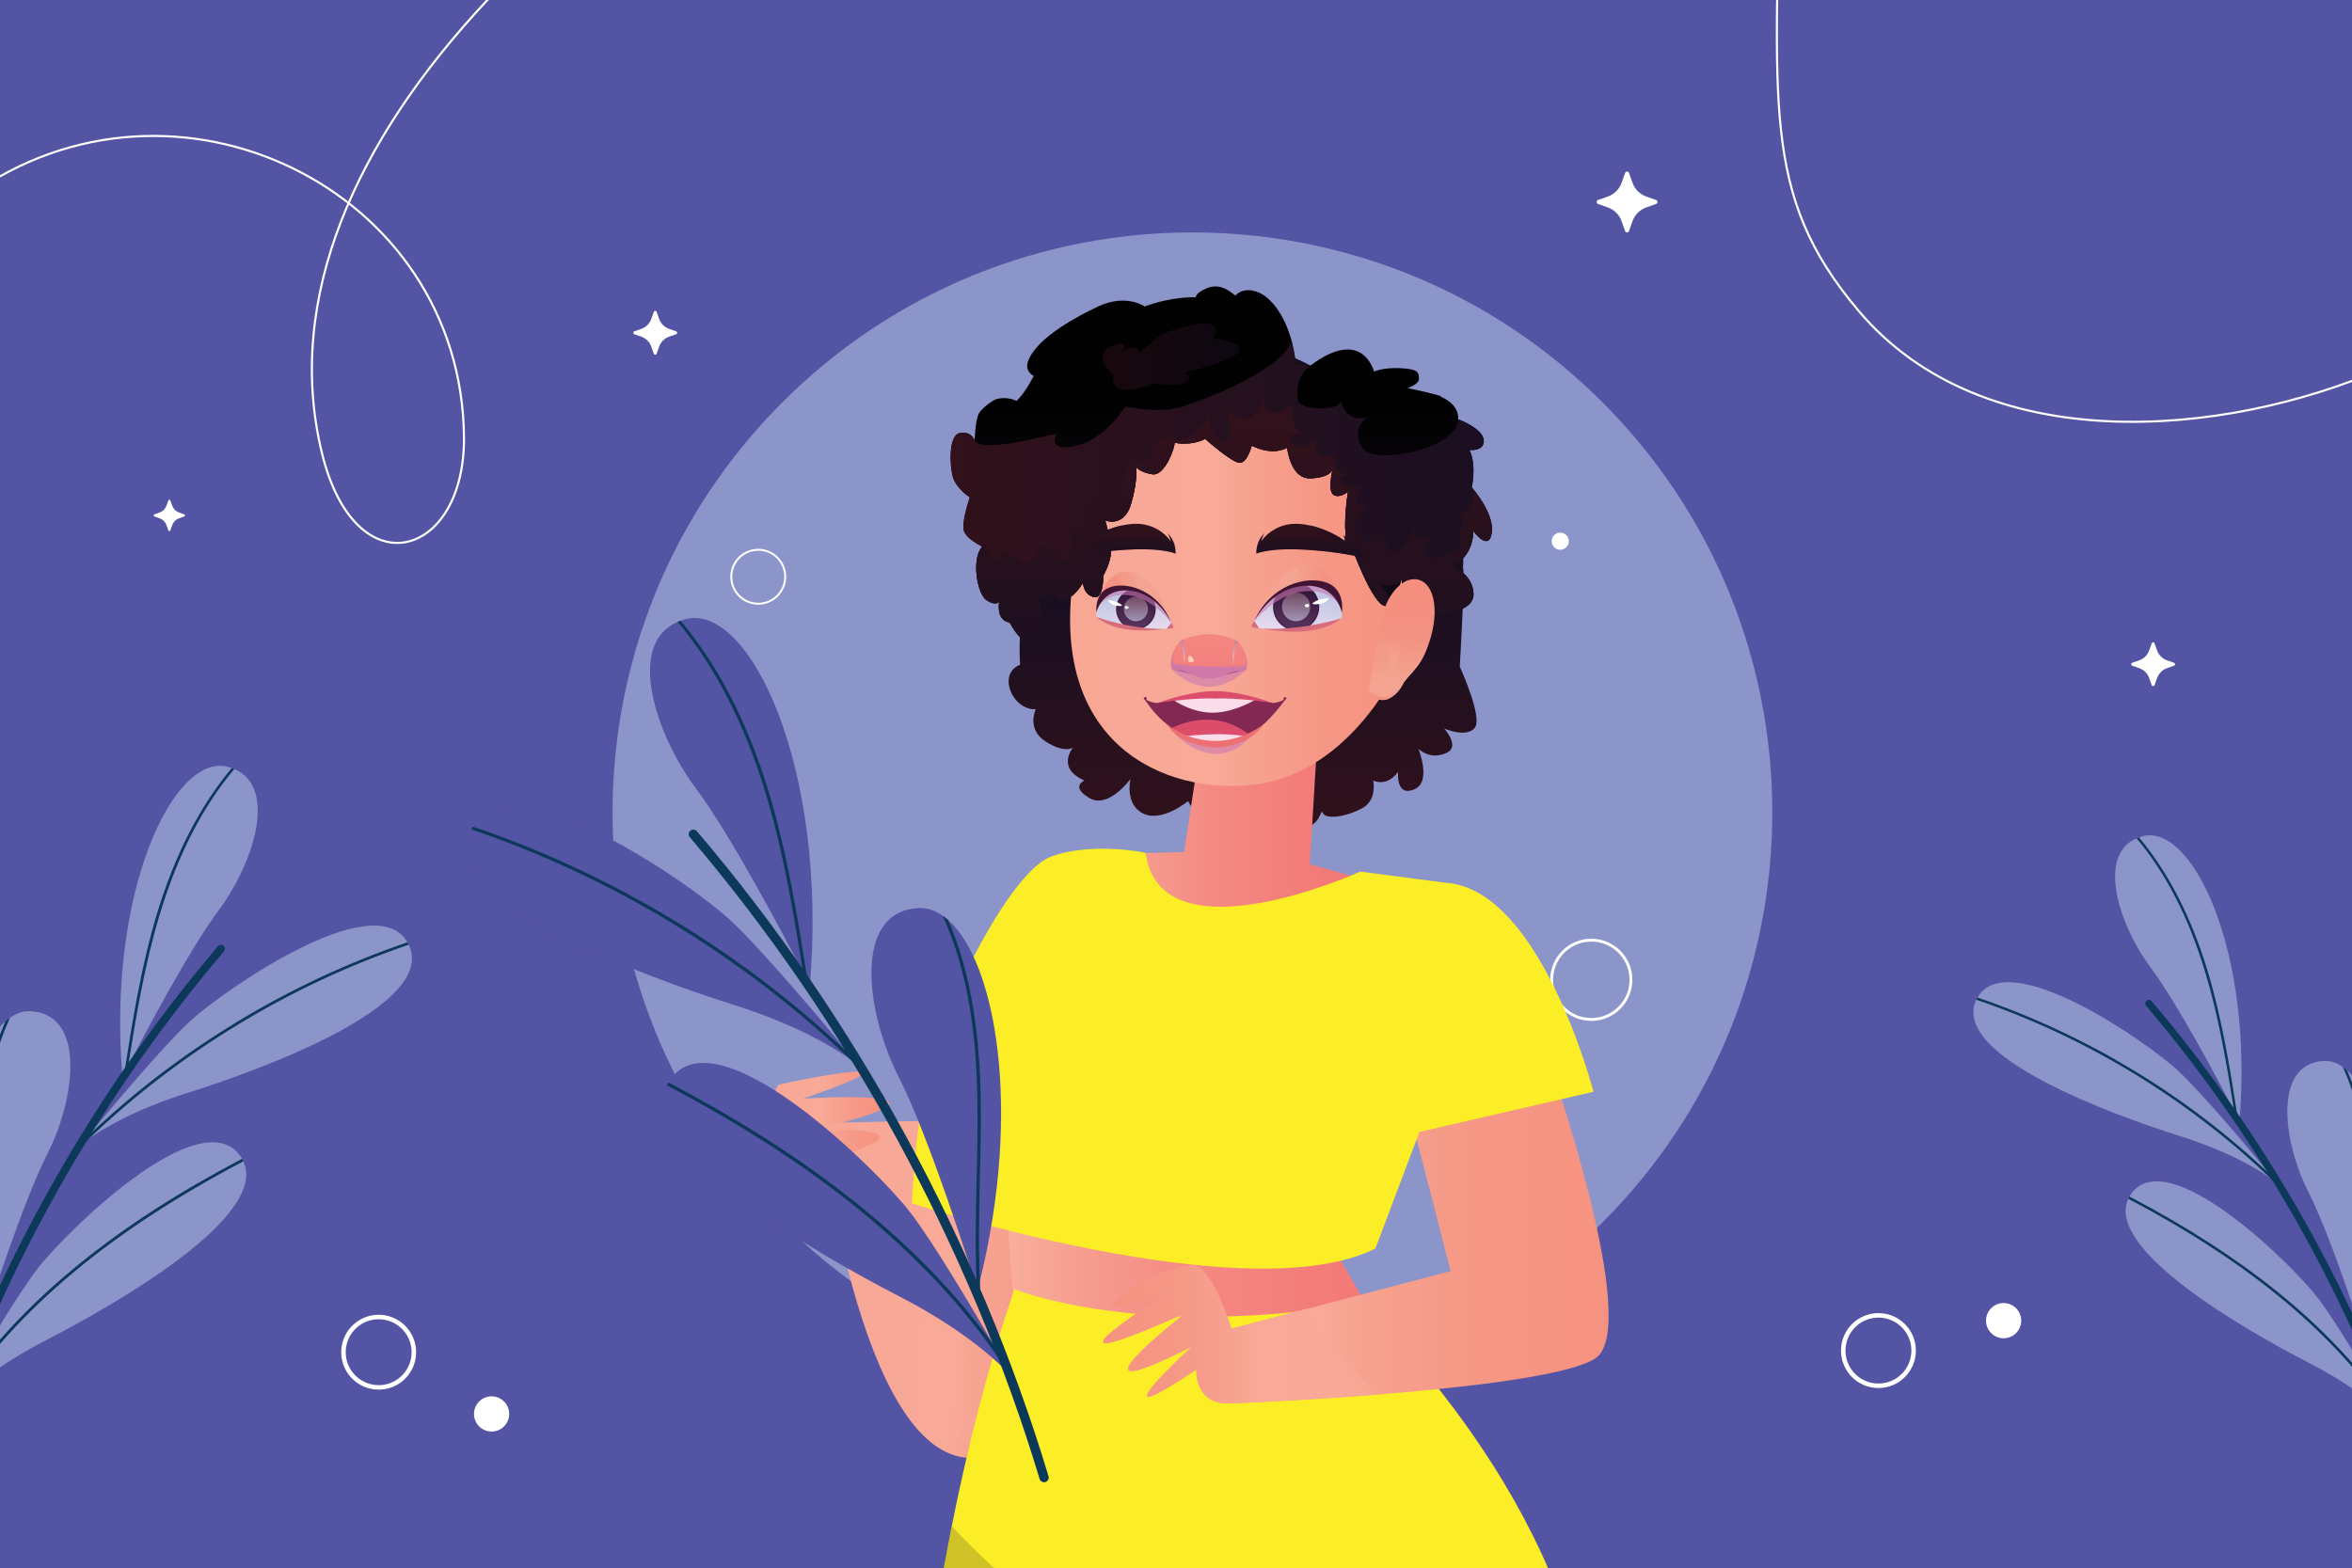 <svg width="1600" height="1067" viewBox="0 0 1600 1067" fill="none" xmlns="http://www.w3.org/2000/svg">
<rect x="0" y="0" width="1600" height="1067" fill="#333333" stroke="none"/>
<g clip-path="url(#clip0_15_1583)">
<path d="M1600 0H0V1067H1600V0Z" fill="#5454A4"/>
<path d="M1126.57 138.786L1119.9 141.148C1115.53 142.685 1112.09 146.141 1110.55 150.499L1108.19 157.172C1107.75 158.456 1105.94 158.456 1105.48 157.172L1103.12 150.499C1101.58 146.125 1098.13 142.685 1093.77 141.148L1087.1 138.786C1085.82 138.342 1085.82 136.535 1087.1 136.076L1093.77 133.714C1098.15 132.176 1101.58 128.721 1103.12 124.362L1105.48 117.689C1105.93 116.405 1107.73 116.405 1108.19 117.689L1110.55 124.362C1112.09 128.737 1115.54 132.176 1119.9 133.714L1126.57 136.076C1127.86 136.519 1127.86 138.326 1126.57 138.786Z" fill="white"/>
<path d="M459.959 227.405L455.142 229.101C451.989 230.211 449.517 232.699 448.392 235.854L446.696 240.672C446.364 241.592 445.064 241.592 444.747 240.672L443.052 235.854C441.943 232.699 439.455 230.227 436.302 229.101L431.485 227.405C430.566 227.073 430.566 225.773 431.485 225.456L436.302 223.76C439.455 222.65 441.927 220.162 443.052 217.008L444.747 212.189C445.08 211.27 446.379 211.27 446.696 212.189L448.392 217.008C449.501 220.162 451.989 222.634 455.142 223.76L459.959 225.456C460.878 225.789 460.878 227.088 459.959 227.405Z" fill="white"/>
<path d="M1478.96 452.925L1474.14 454.621C1470.99 455.73 1468.52 458.219 1467.39 461.373L1465.69 466.191C1465.36 467.111 1464.06 467.111 1463.75 466.191L1462.05 461.373C1460.94 458.219 1458.45 455.746 1455.3 454.621L1450.48 452.925C1449.56 452.592 1449.56 451.292 1450.48 450.975L1455.3 449.279C1458.45 448.17 1460.93 445.681 1462.05 442.527L1463.75 437.708C1464.08 436.789 1465.38 436.789 1465.69 437.708L1467.39 442.527C1468.5 445.681 1470.99 448.154 1474.14 449.279L1478.96 450.975C1479.88 451.308 1479.88 452.608 1478.96 452.925Z" fill="white"/>
<path d="M125.368 351.371L121.93 352.592C119.68 353.384 117.905 355.159 117.113 357.41L115.893 360.85C115.655 361.515 114.736 361.515 114.499 360.85L113.278 357.41C112.486 355.159 110.711 353.384 108.461 352.592L105.023 351.371C104.357 351.133 104.357 350.214 105.023 349.976L108.461 348.756C110.711 347.963 112.486 346.188 113.278 343.937L114.499 340.498C114.736 339.832 115.655 339.832 115.893 340.498L117.113 343.937C117.905 346.188 119.68 347.963 121.93 348.756L125.368 349.976C126.034 350.214 126.034 351.133 125.368 351.371Z" fill="white"/>
<path d="M-20.52 133.096C118.793 33.27 314.435 128.658 315.624 297.797C316.194 379.854 241.959 401.554 219.11 308.686C114.942 -114.82 1217.91 -565.415 1211.17 -113.98C1208.4 71.454 1197.27 131.844 1264.16 211.27C1349.61 312.744 1513.01 297.512 1620.5 250.943" stroke="white" stroke-width="1.44" stroke-miterlimit="10"/>
<path d="M238.33 934.269C246.189 944.92 261.179 947.171 271.811 939.325C282.459 931.463 284.709 916.469 276.866 905.833C269.007 895.182 254.017 892.931 243.385 900.777C232.737 908.639 230.487 923.633 238.33 934.269Z" stroke="white" stroke-width="3.06" stroke-miterlimit="10"/>
<path d="M324.782 969.171C328.712 974.497 336.207 975.623 341.531 971.692C346.855 967.761 347.98 960.264 344.05 954.938C340.12 949.612 332.626 948.487 327.302 952.418C321.978 956.349 320.853 963.846 324.782 969.171Z" fill="white"/>
<path d="M1273.09 942.416C1286.06 945.047 1298.7 936.662 1301.32 923.697C1303.95 910.731 1295.56 898.083 1282.6 895.467C1269.64 892.836 1257 901.221 1254.38 914.187C1251.75 927.152 1260.13 939.801 1273.09 942.416Z" stroke="white" stroke-width="3.06" stroke-miterlimit="10"/>
<path d="M1360.62 910.319C1367.11 911.635 1373.43 907.45 1374.74 900.967C1376.06 894.485 1371.87 888.16 1365.39 886.845C1358.91 885.529 1352.59 889.714 1351.28 896.196C1349.96 902.679 1354.14 909.003 1360.62 910.319Z" fill="white"/>
<path d="M1481.37 728.262C1498.08 743.668 1531.41 783.516 1544.24 799.113C1545.87 801.078 1547.2 802.679 1548.07 803.725C1548.74 804.534 1549.2 805.088 1549.37 805.39C1549.14 805.215 1548.6 804.692 1547.73 804.026C1546.85 803.361 1545.75 802.536 1544.27 801.475C1535.64 795.372 1516 783.405 1483.01 773.007C1436.67 758.393 1326.29 718.212 1344.43 680.219L1344.62 679.759C1344.78 679.363 1344.98 679.062 1345.27 678.729C1365.63 642.939 1460.55 708.94 1481.38 728.246L1481.37 728.262Z" fill="#8C95CA"/>
<path d="M1523.44 762.911C1523.44 762.911 1523.05 762.15 1522.28 760.692C1521.68 759.534 1520.84 757.902 1519.82 755.889C1509.7 736.456 1481.59 683.215 1463.16 658.567C1441.64 629.704 1426.11 582.026 1453.46 570.408C1453.95 570.154 1454.49 569.916 1455.09 569.774C1456.08 569.409 1457.04 569.124 1458.06 568.854C1491.55 560.802 1533.12 647.171 1523.44 762.926V762.911Z" fill="#8C95CA"/>
<path d="M1576.52 882.834C1588.32 898.146 1608.79 932.541 1620.92 953.464C1620.88 953.527 1620.95 953.559 1621.03 953.575C1623.88 958.536 1626.29 962.72 1627.97 965.7C1629.46 968.205 1630.38 969.885 1630.69 970.392C1629.35 968.854 1612.26 948.725 1570.67 927.295C1528.76 905.723 1431.63 850.389 1447.81 815.724C1448.01 815.201 1448.26 814.615 1448.6 814.139C1448.96 813.442 1449.41 812.712 1449.9 812.078C1475.23 777.699 1559.06 860.121 1576.52 882.85V882.834Z" fill="#8C95CA"/>
<path d="M1593.68 725.9C1594.64 726.518 1595.63 727.295 1596.58 728.151C1621.58 750.135 1635.91 827.469 1613.44 919.132C1612.99 920.78 1612.61 922.46 1612.17 924.093C1612.17 924.093 1612.04 923.665 1611.82 922.888C1608.65 912.919 1586.37 842.543 1570.4 811.143C1553.16 777.398 1545.97 724.204 1580.42 721.874C1585.04 721.557 1589.51 722.92 1593.69 725.916L1593.68 725.9Z" fill="#8C95CA"/>
<path d="M1649.42 1024.58C1649.12 1025.06 1648.65 1025.42 1648.07 1025.6C1646.78 1026 1645.4 1025.25 1645 1023.95C1607.64 900.222 1543.64 782.787 1459.91 684.34C1459.02 683.31 1459.17 681.741 1460.2 680.869C1461.24 679.981 1462.79 680.108 1463.67 681.154C1547.82 780.108 1612.17 898.146 1649.72 1022.52C1649.94 1023.25 1649.82 1024 1649.42 1024.58Z" fill="#0C395A"/>
<path d="M1544.24 799.097C1545.52 800.238 1546.73 801.411 1548 802.6C1548.26 802.869 1548.33 803.266 1548.2 803.598C1548.15 803.725 1548.09 803.805 1548.03 803.836C1547.92 803.947 1547.82 803.979 1547.73 804.011C1547.43 804.185 1547.08 804.122 1546.79 803.868C1545.97 803.075 1545.08 802.267 1544.27 801.475C1487.55 747.298 1418.7 705.532 1344.43 680.235L1344.62 679.775C1344.78 679.379 1344.98 679.078 1345.27 678.745C1419.14 703.9 1487.75 745.317 1544.26 799.097H1544.24Z" fill="#0C395A"/>
<path d="M1455.08 569.758C1474.92 593.375 1490.65 623.919 1501.76 660.581C1511.65 693.312 1517.13 727.533 1522.28 760.692C1521.68 759.534 1520.84 757.902 1519.82 755.889C1514.8 724.299 1509.4 691.948 1500.03 661.104C1488.99 624.473 1473.33 593.961 1453.46 570.408C1453.95 570.154 1454.49 569.916 1455.09 569.774L1455.08 569.758Z" fill="#0C395A"/>
<path d="M1448.61 814.123C1526.45 854.97 1582.97 900.682 1620.92 953.464C1620.88 953.527 1620.95 953.559 1621.03 953.575C1623.51 957.173 1626.03 960.723 1628.36 964.337C1628.54 964.638 1628.57 964.955 1628.46 965.209C1628.41 965.336 1628.27 965.51 1628.14 965.605C1628.08 965.626 1628.01 965.653 1627.95 965.684C1627.6 965.78 1627.13 965.653 1626.87 965.32C1589.21 908.1 1530.58 859.154 1447.81 815.692C1448.01 815.169 1448.26 814.583 1448.6 814.107L1448.61 814.123Z" fill="#0C395A"/>
<path d="M1593.68 725.9C1594.64 726.518 1595.63 727.295 1596.58 728.151C1606.48 750.769 1611.99 777.984 1613.47 810.414C1614.28 828.626 1613.85 847.266 1613.39 865.209C1613.04 882.882 1612.61 901.142 1613.44 919.132C1613.48 921.811 1613.63 924.458 1613.77 927.105C1613.8 927.2 1613.77 927.327 1613.71 927.453C1613.58 927.786 1613.34 927.992 1612.96 927.992C1612.49 928.024 1612.03 927.691 1612.01 927.152C1611.9 925.741 1611.85 924.347 1611.84 922.888C1610.76 903.646 1611.28 884.055 1611.69 865.114C1612.12 847.235 1612.52 828.674 1611.69 810.525C1610.24 776.891 1604.29 748.883 1593.69 725.916L1593.68 725.9Z" fill="#0C395A"/>
<path d="M129.06 695.023C110.886 711.793 74.616 755.144 60.656 772.088C58.881 774.228 57.439 775.971 56.489 777.097C55.776 777.968 55.269 778.587 55.078 778.919C55.332 778.729 55.934 778.159 56.885 777.445C57.836 776.732 59.04 775.829 60.64 774.672C70.021 768.03 91.396 755.017 127.286 743.716C177.706 727.818 297.782 684.118 278.054 642.781L277.848 642.289C277.674 641.861 277.452 641.544 277.151 641.164C254.999 602.219 151.751 674.037 129.076 695.023H129.06Z" fill="#8C95CA"/>
<path d="M83.299 732.731C83.299 732.731 83.711 731.907 84.551 730.322C85.201 729.07 86.12 727.279 87.229 725.092C98.241 703.947 128.823 646.03 148.867 619.211C172.271 587.811 189.162 535.949 159.42 523.3C158.897 523.015 158.295 522.761 157.645 522.619C156.568 522.223 155.538 521.906 154.413 521.62C117.969 512.855 72.762 606.816 83.283 732.747L83.299 732.731Z" fill="#8C95CA"/>
<path d="M25.543 863.196C12.708 879.855 -9.586 917.262 -22.754 940.023C-22.722 940.086 -22.801 940.118 -22.865 940.149C-25.971 945.554 -28.585 950.104 -30.423 953.337C-32.039 956.063 -33.038 957.886 -33.402 958.441C-31.928 956.761 -13.358 934.871 31.881 911.555C77.484 888.097 183.141 827.897 165.536 790.173C165.299 789.603 165.045 788.969 164.665 788.461C164.269 787.701 163.793 786.908 163.255 786.211C135.7 748.82 44.51 838.485 25.511 863.212L25.543 863.196Z" fill="#8C95CA"/>
<path d="M6.861 692.456C5.815 693.137 4.754 693.977 3.708 694.897C-23.483 718.815 -39.075 802.949 -14.625 902.663C-14.15 904.454 -13.738 906.277 -13.247 908.068C-13.247 908.068 -13.104 907.593 -12.866 906.753C-9.412 895.911 14.815 819.354 32.198 785.18C50.959 748.471 58.77 690.601 21.312 688.065C16.289 687.716 11.425 689.19 6.877 692.456H6.861Z" fill="#8C95CA"/>
<path d="M-53.779 1017.4C-53.446 1017.91 -52.939 1018.31 -52.306 1018.51C-50.895 1018.94 -49.39 1018.13 -48.962 1016.72C-8.319 882.121 61.306 754.367 152.401 647.266C153.367 646.141 153.209 644.445 152.1 643.478C150.974 642.511 149.279 642.654 148.312 643.779C56.758 751.435 -13.231 879.855 -54.096 1015.15C-54.334 1015.95 -54.191 1016.75 -53.779 1017.39V1017.4Z" fill="#0C395A"/>
<path d="M60.656 772.104C59.262 773.34 57.947 774.608 56.584 775.924C56.283 776.209 56.219 776.653 56.362 777.002C56.415 777.139 56.478 777.223 56.552 777.255C56.679 777.366 56.774 777.414 56.885 777.445C57.218 777.636 57.598 777.572 57.899 777.287C58.786 776.431 59.753 775.543 60.64 774.672C122.342 715.74 197.259 670.313 278.054 642.781L277.848 642.289C277.674 641.861 277.452 641.544 277.151 641.164C196.783 668.522 122.152 713.584 60.672 772.104H60.656Z" fill="#0C395A"/>
<path d="M157.645 522.603C136.064 548.296 118.951 581.519 106.861 621.398C96.102 657.014 90.144 694.231 84.535 730.306C85.185 729.054 86.104 727.263 87.213 725.076C92.68 690.712 98.558 655.508 108.747 621.953C120.757 582.105 137.791 548.899 159.404 523.285C158.881 522.999 158.279 522.746 157.63 522.603H157.645Z" fill="#0C395A"/>
<path d="M164.697 788.445C80.019 832.874 18.539 882.613 -22.754 940.023C-22.722 940.086 -22.801 940.118 -22.865 940.15C-25.574 944.065 -28.316 947.916 -30.851 951.847C-31.041 952.18 -31.073 952.513 -30.962 952.798C-30.898 952.941 -30.74 953.131 -30.613 953.242C-30.55 953.274 -30.481 953.3 -30.407 953.321C-30.043 953.416 -29.504 953.289 -29.235 952.925C11.741 890.665 75.519 837.439 165.584 790.141C165.346 789.571 165.093 788.937 164.712 788.43L164.697 788.445Z" fill="#0C395A"/>
<path d="M6.861 692.456C5.815 693.137 4.754 693.977 3.708 694.897C-7.067 719.496 -13.056 749.105 -14.673 784.388C-15.544 804.201 -15.085 824.473 -14.578 843.985C-14.197 863.212 -13.738 883.072 -14.625 902.647C-14.673 905.564 -14.831 908.449 -14.99 911.334C-15.037 911.429 -14.99 911.571 -14.91 911.714C-14.768 912.063 -14.514 912.3 -14.102 912.285C-13.595 912.332 -13.072 911.952 -13.072 911.365C-12.961 909.828 -12.898 908.322 -12.882 906.737C-11.71 885.799 -12.28 864.496 -12.724 843.89C-13.183 824.442 -13.627 804.248 -12.724 784.499C-11.139 747.9 -4.674 717.436 6.845 692.456H6.861Z" fill="#0C395A"/>
<path d="M1090.11 831.76C1244.16 677.661 1244.16 427.817 1090.11 273.718C936.056 119.619 686.291 119.619 532.241 273.718C378.191 427.817 378.191 677.661 532.241 831.76C686.291 985.859 936.056 985.859 1090.11 831.76Z" fill="#8C95CA"/>
<path d="M534.163 392.424C534.163 402.552 525.955 410.778 515.814 410.778C505.673 410.778 497.465 402.568 497.465 392.424C497.465 382.279 505.673 374.069 515.814 374.069C525.955 374.069 534.163 382.279 534.163 392.424Z" stroke="white" stroke-width="1.32" stroke-miterlimit="10"/>
<path d="M1067.22 368.236C1067.22 371.454 1064.6 374.069 1061.38 374.069C1058.17 374.069 1055.55 371.454 1055.55 368.236C1055.55 365.018 1058.17 362.403 1061.38 362.403C1064.6 362.403 1067.22 365.018 1067.22 368.236Z" fill="white"/>
<path d="M614.308 773.419C614.308 779.062 609.745 783.627 604.104 783.627C598.463 783.627 593.9 779.062 593.9 773.419C593.9 767.777 598.463 763.212 604.104 763.212C609.745 763.212 614.308 767.777 614.308 773.419Z" fill="white"/>
<path d="M1109.48 666.667C1109.48 681.566 1097.4 693.644 1082.51 693.644C1067.61 693.644 1055.54 681.566 1055.54 666.667C1055.54 651.768 1067.61 639.69 1082.51 639.69C1097.4 639.69 1109.48 651.768 1109.48 666.667Z" stroke="white" stroke-width="1.95" stroke-miterlimit="10"/>
<path d="M993.044 453.527C993.044 453.527 996.973 387.225 995.167 386.448C999.651 353.051 949.374 299.16 938.156 287.383C877.468 223.57 834.147 219.353 753.32 283.769C689.542 334.602 693.06 444.587 693.963 452.291C678.228 458.393 688.591 483.246 704.595 482.581C704.595 482.581 698.035 496.164 711.377 504.581C724.719 513.013 730.011 508.559 730.011 508.559C730.011 508.559 718.079 522.603 737.712 531.035C737.712 531.035 727.919 535.252 741.039 542.971C754.159 550.69 769.038 530.005 769.038 530.005C769.038 530.005 764.887 547.187 777.626 553.511C790.366 559.835 808.224 545.079 808.224 545.079C808.224 545.079 819.347 566.857 832.182 566.857C845.017 566.857 855.063 552.814 855.063 552.814C855.063 552.814 852.004 563.608 864.712 563.83C876.216 564.036 877.832 545.031 878.022 541.449C877.88 545.079 877.452 564.654 884.899 563.83C899.493 562.197 897.94 549.041 899.937 553.289C901.933 557.521 914.926 556.174 926.541 550.008C937.126 544.397 934.147 531.051 934.147 531.051C934.147 531.051 943.099 535.965 951.101 525.202C951.101 525.202 949.263 542.796 962.447 536.916C973.982 531.764 964.887 509.447 964.887 509.447C964.887 509.447 972.714 517.642 984.234 512.173C993.472 507.783 982.459 495.721 982.459 495.721C982.459 495.721 997.496 502.283 1003.22 495.245C1008.94 488.223 993.044 453.575 993.044 453.575V453.527Z" fill="url(#paint0_linear_15_1583)"/>
<path d="M558.057 764.02C558.057 764.02 583.552 988.763 659.246 991.996C877.658 1001.32 731.817 760.755 731.817 760.755L558.057 764.02Z" fill="url(#paint1_linear_15_1583)"/>
<path d="M681.825 786.892L699.319 1013.74L980.336 976.51L898.463 833.73L681.825 786.892Z" fill="url(#paint2_linear_15_1583)"/>
<path d="M819.41 488.223L805.514 579.728L734.622 581.646L818.777 685.022L948.835 604.296L891 588.002L898.574 463.83L819.41 488.223Z" fill="url(#paint3_linear_15_1583)"/>
<path d="M851.038 267.348C851.038 267.348 747.584 271.073 730.185 392.027C712.803 512.982 801.173 542.891 858.453 533.064C915.719 523.221 953.636 461.199 961.321 425.186C969.006 389.174 944.89 268.585 851.038 267.364V267.348Z" fill="url(#paint4_linear_15_1583)"/>
<path d="M690.128 877.176C690.128 877.176 775.646 912.285 925.828 886.448C925.828 886.448 1061.23 1010.19 1081.75 1167.48C1096.13 1277.89 1160.24 1970.22 1160.24 1970.22L956.679 1985.66L770.67 1102.5L862.969 1184.56L835.62 1977.86L622.532 1994.55C622.532 1994.55 548.487 1287.15 690.144 877.16L690.128 877.176Z" fill="#FBED26"/>
<path opacity="0.2" d="M802.282 1157.24C736.286 1121.68 685.406 1078.6 647.457 1038.49C565.441 1449.06 622.516 1994.58 622.516 1994.58L835.604 1977.89L852.4 1490.66L861.147 1532.16C827.808 1336.87 802.266 1157.24 802.266 1157.24H802.282Z" fill="#201829"/>
<path d="M954.809 740.308L986.817 864.876L837.791 904.011C837.791 904.011 823.72 860.01 811.171 860.961C778.656 863.402 714.403 911.016 795.928 878.666C795.928 878.666 686.611 947.044 806.481 893.407C806.481 893.407 715.655 964.21 810.759 916.279C810.759 916.279 740.105 981.138 813.88 931.86C813.88 931.86 812.169 955.699 836.317 954.922C860.466 954.145 1053.26 945.111 1085.23 924.283C1117.21 903.472 1054.38 723.633 1054.38 723.633L954.825 740.292L954.809 740.308Z" fill="url(#paint5_linear_15_1583)"/>
<path d="M779.258 580.219C779.258 580.219 743.369 572.532 715.164 582.787C686.959 593.042 643.385 682.803 633.133 721.272C622.881 759.74 620.314 818.72 620.314 818.72C620.314 818.72 848.487 893.09 935.652 849.501L979.243 734.095L960.909 771.264L1084.01 742.844C1084.01 742.844 1048.47 605.865 984.376 600.745L925.416 593.058C925.416 593.058 789.542 654.605 779.29 580.235L779.258 580.219Z" fill="#FBED26"/>
<path d="M914.102 926.803C900.016 916.358 892.711 903.44 890.509 890.157L837.791 903.995C837.791 903.995 823.72 859.994 811.171 860.945C778.656 863.386 714.403 911.001 795.928 878.65C795.928 878.65 686.611 947.029 806.481 893.391C806.481 893.391 715.655 964.195 810.759 916.263C810.759 916.263 740.105 981.123 813.88 931.844C813.88 931.844 812.169 955.683 836.317 954.906C846.728 954.573 888.433 952.703 935.097 949.01C928.838 940.245 921.946 932.589 914.118 926.772L914.102 926.803Z" fill="url(#paint6_linear_15_1583)"/>
<path d="M532.435 776.605C532.435 776.605 521.977 739.706 530.692 737.756C539.407 735.806 642.323 714.456 546.395 747.472C546.395 747.472 673.728 739.706 553.367 768.839C553.367 768.839 652.781 764.955 556.853 790.205C556.853 790.205 640.58 796.038 555.11 813.505C555.11 813.505 534.178 815.455 532.435 776.605Z" fill="url(#paint7_linear_15_1583)"/>
<g style="mix-blend-mode:multiply">
<path d="M1014.78 362.514C1012.83 375.844 1002.39 361.373 1002.39 361.373C1001.25 381.55 987.244 384.974 987.244 384.974C987.244 384.974 1001.6 389.919 1002.36 403.63C1003.14 417.341 977.927 417.99 977.927 417.99C977.927 417.99 986.072 442.083 974.441 446.267C962.811 450.452 963.191 439.563 963.191 439.563C949.231 446.569 954.65 430.274 954.65 430.274C949.231 425.868 960.862 409.336 960.862 409.336C953.224 408.908 953.494 393.723 953.494 393.723C951.529 400.809 951.893 402.124 951.893 402.124C951.893 402.124 951.402 412.887 942.576 412.364C933.75 411.856 919.759 372.785 919.759 372.785C911.234 370.503 916.954 334.617 916.954 334.617C916.954 334.617 911.139 339.468 907.067 336.615C903.074 333.809 906.354 320.32 906.481 319.781C906.354 320.098 904.024 325.202 891.079 325.472C877.959 325.757 875.566 304.914 875.661 304.628C864.617 310.62 851.529 303.202 851.529 303.202C851.529 303.202 848.613 314.915 843.384 314.915C838.155 314.915 819.822 298.637 819.822 298.637C809.935 303.773 798.875 301.205 798.875 301.205C800.142 301.775 792.964 324.235 783.853 322.714C775.075 321.24 772.952 317.848 772.809 317.594C772.873 317.99 774.235 326.359 769.497 342.701C764.649 359.455 751.862 354.129 751.862 354.129C751.862 354.129 756.9 371.073 755.538 378.301C754.175 385.529 750.499 391.821 750.499 391.821C750.499 391.821 750.895 407.814 744.335 406.325C737.775 404.835 737.316 399.049 736.729 397.417C736.143 395.768 734.4 403.059 725.875 407.624C717.335 412.189 717.731 400.206 717.731 400.206C714.815 407.054 706.686 406.118 706.686 406.118C706.686 406.118 710.838 424.489 707.098 431.432C698.542 447.25 686.896 423.538 686.896 423.538C677.198 422.207 679.734 409.352 679.734 409.352C679.734 409.352 677.785 412.585 671.399 408.591C664.997 404.597 661.702 384.229 666.17 375.083C670.306 366.619 672.936 373.181 673.3 374.196C673.332 374.275 673.348 374.323 673.348 374.323C673.348 374.323 656.251 367.507 655.474 360.089C654.698 352.671 659.737 338.39 659.737 338.39C659.737 338.39 650.229 332.303 648.106 324.109C645.967 315.93 645.317 295.942 653.066 294.611C660.592 293.327 662.858 299.097 663.017 299.715V299.747C663.017 299.747 663.349 285.957 665.98 281.17C667.691 278.079 675.043 272.246 678.117 271.47C685.596 269.552 691.538 272.785 691.538 272.785C697.94 266.699 703.185 255.762 703.185 255.762C703.185 255.762 696.672 252.877 699.461 245.522C705.546 229.482 733.085 215.137 746.95 208.559C765.805 199.62 778.735 208.369 778.593 208.559C797.781 201.427 813.532 202.283 813.532 202.283C813.532 202.283 812.803 199.667 820.424 196.339C827.729 193.153 833.481 195.372 840.294 201.062L840.421 201.157C840.294 201.062 845.096 195.071 854.983 198.494C866.709 202.568 878.735 220.701 881.587 247.741C885.01 247.741 886.911 247.932 891.301 248.867C927 221.81 934.717 252.814 934.717 252.814C934.717 252.814 940.849 249.881 952.971 250.531C964.76 251.165 965.061 253.337 965.298 257.442C965.552 261.658 957.503 264.004 957.503 264.004C983.964 269.71 980.05 269.853 980.05 269.853C990.271 274.338 991.824 280.726 991.95 283.674C991.998 284.673 991.887 285.275 991.887 285.275C991.887 285.275 1008.56 291.362 1009.33 299.366C1010.11 307.355 999.635 306.214 999.635 306.214C1002.6 312.268 1002.61 320.019 1002.11 325.377C1001.76 329.133 1001.17 331.717 1001.17 331.717C1001.17 331.717 1016.68 349.231 1014.75 362.546L1014.78 362.514Z" fill="url(#paint8_linear_15_1583)"/>
<path style="mix-blend-mode:multiply" d="M1014.78 362.514C1012.83 375.844 1002.39 361.373 1002.39 361.373C1001.25 381.55 987.244 384.974 987.244 384.974C987.244 384.974 1001.6 389.919 1002.36 403.63C1003.14 417.341 977.927 417.99 977.927 417.99C977.927 417.99 986.072 442.083 974.441 446.267C962.811 450.452 963.191 439.563 963.191 439.563C949.231 446.569 954.651 430.274 954.651 430.274C949.231 425.868 960.862 409.336 960.862 409.336C953.225 408.908 953.494 393.723 953.494 393.723C951.529 400.809 938.758 397.401 938.758 397.401C938.758 397.401 951.402 412.871 942.576 412.348C933.751 411.84 919.759 372.769 919.759 372.769C911.234 370.487 916.954 334.602 916.954 334.602C916.954 334.602 911.139 339.452 907.067 336.599C902.995 333.746 906.481 319.75 906.481 319.75C906.481 319.75 904.452 325.171 891.063 325.456C877.943 325.741 875.551 304.898 875.646 304.613C864.601 310.604 851.513 303.186 851.513 303.186C851.513 303.186 848.598 314.9 843.369 314.9C838.14 314.9 819.807 298.621 819.807 298.621C809.919 303.757 798.859 301.189 798.859 301.189C800.127 301.76 792.949 324.22 783.838 322.698C775.059 321.224 772.936 317.832 772.793 317.578C772.857 317.975 774.22 326.344 769.482 342.685C764.633 359.439 751.846 354.113 751.846 354.113C751.846 354.113 756.885 371.057 755.522 378.285C754.159 385.513 750.483 391.806 750.483 391.806C750.483 391.806 750.879 407.799 744.319 406.309C737.759 404.819 737.3 399.033 736.714 397.401C736.127 395.752 734.384 403.044 725.86 407.608C717.319 412.173 717.715 400.19 717.715 400.19C714.8 407.038 706.671 406.103 706.671 406.103C706.671 406.103 710.822 424.473 707.083 431.416C698.526 447.234 686.88 423.522 686.88 423.522C677.183 422.191 679.718 409.336 679.718 409.336C679.718 409.336 677.769 412.57 671.383 408.575C664.982 404.581 661.686 384.213 666.154 375.068C670.623 365.938 673.332 374.307 673.332 374.307C673.332 374.307 656.235 367.491 655.459 360.073C654.682 352.655 659.721 338.374 659.721 338.374C659.721 338.374 650.214 332.287 648.091 324.093C645.951 315.914 645.302 295.927 653.05 294.595C660.577 293.311 662.843 299.081 663.001 299.699V299.731C667.469 309.051 718.888 294.817 718.888 294.817C718.888 294.817 711.662 306.911 729.488 303.868C751.814 300.064 765.41 276.557 765.41 276.557C765.41 276.557 789.067 281.851 804.658 276.557C850.388 261.04 875.677 243.446 878.656 231.907L881.572 247.71L891.285 248.835C891.285 248.835 880.082 256.364 882.919 272.278C884.155 279.22 910.822 280.298 912.391 272.658C912.391 272.658 914.356 288.049 930.328 283.801C930.328 283.801 918.808 290.934 926.414 304.264C934.02 317.594 992.283 305.025 991.887 285.228C991.887 285.228 1008.56 291.314 1009.33 299.319C1010.11 307.307 999.636 306.166 999.636 306.166C1004.67 316.437 1001.19 331.669 1001.19 331.669C1001.19 331.669 1016.7 349.184 1014.77 362.498L1014.78 362.514Z" fill="url(#paint9_linear_15_1583)"/>
<path style="mix-blend-mode:multiply" d="M1014.78 362.514C1012.83 375.844 1002.39 361.373 1002.39 361.373C1001.25 381.55 987.244 384.974 987.244 384.974C987.244 384.974 1001.6 389.919 1002.36 403.63C1003.14 417.341 977.927 417.99 977.927 417.99C977.927 417.99 986.072 442.083 974.441 446.267C962.811 450.452 963.191 439.563 963.191 439.563C949.231 446.569 954.651 430.274 954.651 430.274C949.231 425.868 960.862 409.336 960.862 409.336C953.224 408.908 953.494 393.723 953.494 393.723C951.529 400.809 938.758 397.401 938.758 397.401C938.758 397.401 951.402 412.871 942.576 412.348C933.75 411.84 919.759 372.769 919.759 372.769C911.234 370.487 916.954 334.602 916.954 334.602C916.954 334.602 911.139 339.452 907.067 336.599C903.074 333.793 906.354 320.305 906.481 319.766C906.354 320.083 904.025 325.186 891.079 325.456C877.959 325.741 875.566 304.898 875.661 304.613C864.617 310.604 851.529 303.186 851.529 303.186C851.529 303.186 848.613 314.9 843.384 314.9C838.156 314.9 819.822 298.621 819.822 298.621C809.935 303.757 798.875 301.189 798.875 301.189C800.143 301.76 792.965 324.22 783.854 322.698C775.075 321.224 772.952 317.832 772.809 317.578C772.873 317.975 774.235 326.344 769.498 342.685C764.649 359.439 751.862 354.113 751.862 354.113C751.862 354.113 756.901 371.057 755.538 378.285C754.175 385.513 750.499 391.806 750.499 391.806C750.499 391.806 750.895 407.799 744.335 406.309C737.775 404.819 737.316 399.033 736.729 397.401C736.143 395.752 734.4 403.044 725.875 407.608C717.335 412.173 717.731 400.19 717.731 400.19C714.815 407.038 706.687 406.103 706.687 406.103C706.687 406.103 710.838 424.473 707.099 431.416C698.542 447.234 686.896 423.522 686.896 423.522C677.198 422.191 679.734 409.336 679.734 409.336C679.734 409.336 677.785 412.57 671.399 408.575C664.998 404.581 661.702 384.213 666.17 375.068C670.306 366.603 672.936 373.166 673.301 374.18C673.332 374.259 673.348 374.307 673.348 374.307C674.996 388.017 684.297 374.307 684.297 374.307C684.297 374.307 686.611 382.375 694.454 377.366C694.01 377.683 688.385 381.772 695.943 382.866C703.803 384.007 707.875 370.011 707.875 370.011C707.875 370.011 712.534 376.288 721.249 374.291C721.249 374.291 713.262 380.853 724.243 380.853C735.224 380.853 726.493 361.151 726.493 361.151C726.493 361.151 733.893 365.431 738.773 357.157C743.654 348.883 738.773 334.887 738.773 334.887C738.773 334.887 744.24 344.017 754.999 339.166C765.758 334.316 768.198 312.046 768.198 312.046C768.198 312.046 773.602 315.597 779.132 315.676C784.662 315.755 784.662 298.051 784.662 298.051C784.662 298.051 786.69 304.042 797.465 296.053C797.465 296.053 797.179 300.618 805.609 298.621C814.039 296.624 821.898 283.595 821.898 283.595C821.898 283.595 825.384 300.048 832.657 301.189C839.93 302.33 835.351 279.046 835.351 279.046C835.351 279.046 845.745 288.382 852.432 282.945C859.119 277.508 859.42 269.789 859.42 269.789C859.42 269.789 858.834 282.2 868.151 280.98C877.072 279.823 879.575 272.706 879.765 272.104C879.528 273.15 874.964 293.359 889.193 295.166C887.482 294.976 874.267 293.676 878.91 300.904C883.854 308.607 895.785 298.621 895.785 298.621C895.785 298.621 892.299 306.324 899.572 309.479C906.243 312.363 908.461 307.83 908.778 307.069C908.335 308.385 904.405 321.065 918.143 323.776C917.462 323.712 908.715 322.904 912.074 327.516C915.56 332.319 926.034 330.893 926.034 330.893C926.034 330.893 919.347 339.452 924.576 343.177C926.636 344.635 929.187 344.191 931.532 343.113C925.147 348.407 917.509 357.172 924.703 364.876C932.974 373.72 941.071 364.987 944.747 359.82C942.529 363.893 940.041 370.804 946.015 374.291C954.825 379.426 961.512 360.01 961.512 360.01C961.512 360.01 963.255 369.14 973.443 365.145C973.443 365.145 964.142 376.573 972.286 378.856C980.431 381.138 999.873 372.294 992.046 363.433C992.046 363.433 998.716 355.445 992.046 350.008C992.046 350.008 1005.24 346.394 1001.27 331.638C1001.27 331.638 1016.78 349.152 1014.85 362.467L1014.78 362.514Z" fill="url(#paint10_linear_15_1583)"/>
<path style="mix-blend-mode:soft-light" opacity="0.5" d="M805.102 253.701C805.102 253.701 813.389 256.11 806.354 259.899C799.319 263.687 785.787 260.755 785.787 260.755C763.777 268.918 755.76 265.462 757.423 255.223C757.423 255.223 738.853 239.769 760.751 234.031C766.297 232.573 764.586 238.215 764.506 238.342C775.63 234.031 775.17 240.26 775.17 240.26C775.17 240.26 788.116 228.024 792.695 226.454C839.423 210.414 825.178 230.179 825.178 230.179C876.026 237.613 805.102 253.685 805.102 253.685V253.701Z" fill="url(#paint11_linear_15_1583)"/>
</g>
<path d="M796.989 427.025C799.746 426.217 788.053 404.28 770.86 400.65C750.087 396.26 745.539 415.042 745.65 418.878C745.761 422.698 783.727 430.893 796.989 427.025Z" fill="url(#paint12_linear_15_1583)"/>
<path d="M773.671 428.115C781.1 427.593 786.692 421.039 786.161 413.477C785.629 405.914 779.176 400.207 771.747 400.73C764.319 401.252 758.727 407.806 759.258 415.368C759.789 422.93 766.242 428.637 773.671 428.115Z" fill="url(#paint13_linear_15_1583)"/>
<path d="M773.615 427.309C780.607 426.817 785.87 420.649 785.37 413.532C784.87 406.415 778.796 401.044 771.804 401.536C764.812 402.028 759.548 408.195 760.048 415.312C760.548 422.429 766.622 427.8 773.615 427.309Z" fill="url(#paint14_linear_15_1583)"/>
<path style="mix-blend-mode:multiply" d="M764.491 414.361C764.491 418.989 768.198 422.746 772.746 422.746C777.294 422.746 780.97 418.989 780.954 414.361C780.938 409.732 777.246 405.976 772.698 405.976C768.151 405.976 764.475 409.732 764.491 414.361Z" fill="url(#paint15_linear_15_1583)"/>
<path d="M796.245 422.587C796.245 422.587 787.641 391.821 768.705 389.095C749.786 386.369 746.348 414.646 746.348 414.646C746.348 414.646 750.753 399.778 768.69 400.713C786.626 401.649 796.245 422.587 796.245 422.587Z" fill="url(#paint16_linear_15_1583)"/>
<path d="M796.783 423.823L793.757 427.691C793.757 427.691 797.591 428.055 797.988 426.978C798.384 425.9 796.799 423.839 796.799 423.839L796.783 423.823Z" fill="#D66C7C"/>
<path d="M791.206 428.04C791.206 428.04 776.359 430.338 763.524 427.77C750.689 425.202 746.363 419.877 746.363 419.877C746.363 419.877 766.566 427.675 791.206 428.04Z" fill="#D66C7C"/>
<path d="M763.239 411.745C764.063 412.474 760.276 412.665 757.455 411.539C754.92 410.525 753.7 408.876 753.937 408.591C754.175 408.306 760.006 408.845 763.239 411.745Z" fill="white"/>
<path d="M765.394 412.474C766.471 412.094 767.723 412.665 767.771 413.251C767.818 413.838 766.487 414.551 765.885 414.313C765.267 414.075 764.807 412.681 765.41 412.474H765.394Z" fill="white"/>
<g style="mix-blend-mode:multiply" opacity="0.6">
<path d="M796.783 423.823C796.783 423.823 785.216 408.258 770.337 405.373C755.443 402.489 748.281 411.08 748.281 411.08C748.281 411.08 750.309 400.032 769.815 401.443C789.32 402.869 796.799 423.823 796.799 423.823H796.783Z" fill="#C978B1"/>
</g>
<path d="M796.783 423.823C796.783 423.823 787.736 403.265 767.565 401.791C749.564 400.476 745.904 416.532 745.904 416.532C745.904 416.532 743.987 402.489 756.33 399.16C768.087 396.006 788.338 402.346 796.783 423.807V423.823Z" fill="#401432"/>
<path d="M852.797 426.359C849.643 425.282 864.411 400.381 884.63 397.068C909.048 393.074 913.326 415.201 912.993 419.639C912.66 424.077 868.024 431.558 852.797 426.359Z" fill="url(#paint17_linear_15_1583)"/>
<path d="M897.328 414.778C898.356 406.005 892.208 398.075 883.595 397.064C874.981 396.053 867.165 402.346 866.136 411.118C865.108 419.891 871.256 427.822 879.869 428.832C888.483 429.843 896.299 423.551 897.328 414.778Z" fill="url(#paint18_linear_15_1583)"/>
<path d="M896.382 414.642C897.349 406.382 891.559 398.916 883.449 397.966C875.34 397.016 867.982 402.942 867.015 411.202C866.048 419.461 871.838 426.927 879.947 427.878C888.057 428.828 895.415 422.902 896.382 414.642Z" fill="url(#paint19_linear_15_1583)"/>
<path style="mix-blend-mode:multiply" d="M891.285 413.378C891.016 418.767 886.516 422.936 881.223 422.682C875.931 422.429 871.859 417.864 872.128 412.475C872.397 407.085 876.897 402.917 882.19 403.17C887.482 403.424 891.554 407.989 891.285 413.378Z" fill="url(#paint20_linear_15_1583)"/>
<path d="M853.89 421.224C853.89 421.224 865.568 385.878 887.751 383.738C909.919 381.582 912.391 414.678 912.391 414.678C912.391 414.678 908.065 397.131 887.134 397.258C866.218 397.385 853.89 421.224 853.89 421.224Z" fill="url(#paint21_linear_15_1583)"/>
<path d="M853.209 422.635L856.536 427.295C856.536 427.295 852.052 427.517 851.656 426.233C851.26 424.949 853.224 422.635 853.224 422.635H853.209Z" fill="#D66C7C"/>
<path d="M859.467 427.849C859.467 427.849 876.612 431.321 891.697 429.022C906.766 426.724 912.106 420.764 912.106 420.764C912.106 420.764 888.163 428.753 859.483 427.849H859.467Z" fill="#D66C7C"/>
<path d="M892.901 410.414C891.919 411.222 896.308 411.634 899.651 410.477C902.646 409.447 904.167 407.593 903.898 407.228C903.629 406.879 896.815 407.196 892.901 410.398V410.414Z" fill="white"/>
<path d="M890.35 411.143C889.13 410.652 887.641 411.238 887.546 411.92C887.45 412.585 888.956 413.505 889.685 413.267C890.414 413.013 891.032 411.428 890.35 411.159V411.143Z" fill="white"/>
<g style="mix-blend-mode:multiply" opacity="0.6">
<path d="M853.209 422.635C853.209 422.635 867.501 405.136 884.994 402.584C902.472 400.032 910.363 410.414 910.363 410.414C910.363 410.414 908.604 397.432 885.818 398.035C863.049 398.637 853.209 422.619 853.209 422.619V422.635Z" fill="#C978B1"/>
</g>
<path d="M853.209 422.635C853.209 422.635 864.855 399.208 888.401 398.574C909.428 398.019 912.819 416.897 912.819 416.897C912.819 416.897 915.814 400.65 901.616 396.117C888.1 391.806 864.189 398.098 853.209 422.619V422.635Z" fill="#401432"/>
<path d="M796.894 454.811C796.894 454.811 797.338 456.237 802.757 456.491C808.176 456.76 813.167 461.531 822.342 461.626C831.516 461.722 836.159 457.046 841.578 456.887C846.997 456.745 847.932 455.334 847.932 455.334C848.772 451.799 848.296 448.36 847.33 445.396C847.33 445.396 847.298 445.316 847.298 445.285C845.571 440.102 842.402 436.44 842.402 436.44C829.583 430.084 815.766 429.942 802.82 436.028C802.82 436.028 800.729 438.342 798.97 441.893V441.924C797.258 445.364 795.864 449.961 796.91 454.795L796.894 454.811Z" fill="url(#paint22_linear_15_1583)"/>
<path d="M809.143 458.298C809.143 458.298 805.023 454.684 799.841 456.174L809.143 458.298Z" fill="#812852"/>
<path d="M844.351 456.681C844.351 456.681 839.106 455.049 833.814 459.186L844.351 456.681Z" fill="#812852"/>
<g style="mix-blend-mode:multiply" opacity="0.6">
<path d="M796.894 454.811C796.894 454.811 797.338 456.237 802.757 456.491C808.176 456.76 813.167 461.531 822.342 461.626C831.516 461.722 836.159 457.046 841.578 456.887C846.997 456.745 847.932 455.334 847.932 455.334C848.772 451.799 848.297 448.36 847.33 445.396C847.52 446.267 848.598 451.863 846.427 453.194C844.066 454.637 830.772 453.638 822.421 453.543C814.071 453.448 799.857 453.337 798.289 451.102C796.783 448.962 798.764 442.527 798.954 441.924C797.243 445.364 795.848 449.961 796.894 454.795V454.811Z" fill="#C978B1"/>
</g>
<path style="mix-blend-mode:multiply" opacity="0.6" d="M802.82 436.028C802.82 436.028 805.704 445.269 805.276 451.72C805.276 451.72 807.558 445.443 804.722 435.172L802.82 436.012V436.028Z" fill="url(#paint23_linear_15_1583)"/>
<path style="mix-blend-mode:multiply" opacity="0.6" d="M841.927 436.44C841.927 436.44 838.853 445.618 839.138 452.085C839.138 452.085 836.983 445.76 840.041 435.553L841.927 436.44Z" fill="url(#paint24_linear_15_1583)"/>
<g style="mix-blend-mode:multiply" opacity="0.6">
<path d="M846.427 453.21C846.427 453.21 847.679 454.621 847.932 455.35C848.186 456.079 835.921 467.396 822.278 467.253C808.636 467.111 797.116 456.206 796.894 454.811C796.657 453.416 798.907 451.657 798.907 451.657C798.907 451.657 809.555 453.416 822.421 453.559C835.303 453.701 846.427 453.21 846.427 453.21Z" fill="#C978B1"/>
</g>
<path d="M811.567 450.325C813.516 449.247 810.125 446.014 809.222 446.125C808.303 446.252 807.78 448.296 808.271 449.644C808.762 450.975 810.759 450.785 811.583 450.325H811.567Z" fill="#FBC9B8"/>
<path d="M799.794 376.7C799.794 376.7 794.153 374.259 780.542 373.784C776.501 373.641 771.764 373.689 766.265 374.006C742.196 375.416 725.226 379.807 725.226 379.807C725.368 379.379 732.008 368.918 740.501 364.242C740.437 364.353 739.391 366.144 739.518 368.062C739.518 368.062 749.263 360.628 762.763 357.6C765.283 357.03 767.929 356.634 770.654 356.443C788.068 355.318 796.276 368.125 796.276 368.125C796.276 368.125 795.848 364.797 794.01 362.815C794.01 362.815 799.667 366.493 799.81 376.684L799.794 376.7Z" fill="url(#paint25_linear_15_1583)"/>
<path style="mix-blend-mode:multiply" opacity="0.6" d="M780.542 373.784C776.501 373.641 771.764 373.689 766.265 374.006C742.196 375.416 725.226 379.807 725.226 379.807C725.368 379.379 732.008 368.918 740.501 364.242C740.437 364.353 739.391 366.144 739.518 368.062C739.518 368.062 749.263 360.628 762.763 357.6C757.994 359.962 747.647 365.304 741.641 373.435C741.641 373.435 754.651 368.886 780.558 373.784H780.542Z" fill="url(#paint26_linear_15_1583)"/>
<path d="M854.603 376.7C854.603 376.7 860.244 374.259 873.855 373.784C877.896 373.641 882.633 373.689 888.132 374.006C912.201 375.416 929.171 379.807 929.171 379.807C929.029 379.379 922.389 368.918 913.896 364.242C913.96 364.353 915.005 366.144 914.879 368.062C914.879 368.062 905.134 360.628 891.634 357.6C889.114 357.03 886.468 356.634 883.743 356.443C866.329 355.318 858.121 368.125 858.121 368.125C858.121 368.125 858.548 364.797 860.387 362.815C860.387 362.815 854.73 366.493 854.587 376.684L854.603 376.7Z" fill="url(#paint27_linear_15_1583)"/>
<path style="mix-blend-mode:multiply" opacity="0.6" d="M873.871 373.784C877.912 373.641 882.649 373.689 888.148 374.006C912.217 375.416 929.187 379.807 929.187 379.807C929.044 379.379 922.405 368.918 913.912 364.242C913.976 364.353 915.021 366.144 914.895 368.062C914.895 368.062 905.15 360.628 891.649 357.6C896.419 359.962 906.766 365.304 912.771 373.435C912.771 373.435 899.762 368.886 873.855 373.784H873.871Z" fill="url(#paint28_linear_15_1583)"/>
<g style="mix-blend-mode:multiply" opacity="0.6">
<path d="M799.826 499.937C799.826 499.937 812.217 512.966 827.127 512.966C842.83 512.966 851.83 499.541 851.83 499.541C851.83 499.541 836.317 511.207 799.826 499.937Z" fill="#CC77B1"/>
</g>
<path d="M873.301 477.398L875.265 475.163C875.265 475.163 874.536 474.212 873.633 474.18L873.079 476.304C870.892 477.334 867.85 478.475 865.473 478.222C858.691 476.716 844.335 474.085 826.604 474.085C808.873 474.085 795.262 476.573 788.274 478.095C785.818 478.697 782.364 477.429 779.956 476.288L779.861 474.085C779.861 474.085 778.022 474.307 778.022 475.337L779.734 477.398C792.98 497.48 814.118 506.261 827.412 506.261C842.085 506.261 856.156 500.206 873.316 477.398H873.301Z" fill="#822852"/>
<path d="M796.878 495.562C796.878 495.562 823.673 480.203 848.899 499.129C848.899 499.129 837.157 506.721 821.946 504.993C806.75 503.281 801.474 501.918 796.863 495.562H796.878Z" fill="#DC4D6C"/>
<path d="M798.685 476.542C798.685 476.542 811.963 486.084 827.935 484.816C841.546 483.738 853.937 476.098 853.937 476.098C853.937 476.098 827.539 470.122 798.685 476.542Z" fill="#FBDDEA"/>
<path d="M826.604 470.249C808.651 470.249 788.148 478.095 788.148 478.095C815.085 474.339 826.604 475.337 826.604 475.337C826.604 475.337 838.124 474.339 865.061 478.095C865.061 478.095 844.557 470.249 826.604 470.249Z" fill="#DC4D6C"/>
<path d="M806.291 500.809C806.291 500.809 818.048 499.667 827.587 499.541C837.126 499.414 845.983 500.698 845.983 500.698C845.983 500.698 836.84 505.215 826.62 505.247C813.579 505.278 806.291 500.809 806.291 500.809Z" fill="#FBDDEA"/>
<path d="M826.604 504.137C807.606 504.137 793.868 493.01 793.868 493.01C802.9 508.021 826.604 508.623 826.604 508.623C826.604 508.623 849.945 508.401 859.341 493.01C859.341 493.01 845.603 504.137 826.604 504.137Z" fill="#ED7072"/>
<path d="M973.396 433.318C972.651 435.996 971.843 438.406 971.035 440.561L970.987 440.672C965.093 455.984 957.487 459.17 954.048 466.017C951.085 471.945 940.184 483.5 931.088 470.091C931.057 470.075 931.057 470.059 931.057 470.059C931.057 470.059 939.281 418.593 943.733 409.447C943.733 409.447 950.182 395.705 960.212 394.231C973.11 392.344 979.987 409.606 973.411 433.334L973.396 433.318Z" fill="url(#paint29_linear_15_1583)"/>
<path style="mix-blend-mode:multiply" opacity="0.6" d="M936.666 438.152C936.666 438.152 958.517 410.604 968.151 409.368C977.785 408.116 971.367 432.303 968.911 440.339C966.455 448.376 963.255 453.004 963.255 453.004C963.255 453.004 966.297 443.525 967.295 435.759C968.721 424.6 965.821 414.725 961.765 415.375C957.709 416.025 951.386 429.751 950.927 431.321C950.467 432.906 953.272 435.965 952.511 444.667C951.751 453.353 946.95 462.53 944.7 462.261C942.45 461.991 943.892 455.017 944.446 446.886C945.001 438.754 938.536 439.911 935.383 444.999L936.666 438.168V438.152Z" fill="url(#paint30_linear_15_1583)"/>
<path style="mix-blend-mode:multiply" opacity="0.6" d="M935.383 444.999C935.383 444.999 941.024 437.613 943.844 441.322C946.68 445.031 943.812 454.637 946.078 455.968C948.344 457.299 952.036 449.628 951.909 442.384C951.783 435.141 949.358 428.483 945.223 429.419L936.666 438.152L935.383 444.984V444.999Z" fill="url(#paint31_linear_15_1583)"/>
<path style="mix-blend-mode:multiply" d="M970.987 440.656C965.093 455.968 957.487 459.154 954.048 466.001C951.085 471.929 940.184 483.484 931.088 470.075C931.643 470.598 937.094 475.67 943.083 473.942C949.39 472.104 951.751 466.477 954.666 462.197C957.55 457.918 964.459 455.302 970.987 440.641V440.656Z" fill="url(#paint32_linear_15_1583)"/>
<path d="M496.831 626.122C518.317 645.935 561.163 697.163 577.674 717.198C579.781 719.718 581.477 721.779 582.602 723.126C583.457 724.156 584.044 724.885 584.266 725.266C583.964 725.044 583.267 724.362 582.142 723.522C581.017 722.666 579.591 721.604 577.706 720.241C566.614 712.395 541.356 697.021 498.954 683.659C439.376 664.876 297.465 613.22 320.789 564.385L321.027 563.798C321.233 563.291 321.486 562.91 321.867 562.467C348.043 516.453 470.068 601.3 496.847 626.122H496.831Z" fill="#5454A4"/>
<path d="M550.911 670.661C550.911 670.661 550.436 669.679 549.437 667.808C548.677 666.318 547.568 664.21 546.284 661.627C533.259 636.646 497.132 568.189 473.443 536.504C445.793 499.398 425.828 438.105 460.973 423.158C461.591 422.825 462.304 422.524 463.064 422.349C464.332 421.89 465.552 421.509 466.883 421.16C509.951 410.81 563.381 521.842 550.943 670.661H550.911Z" fill="#5454A4"/>
<path d="M619.173 824.854C634.353 844.54 660.672 888.747 676.248 915.645C676.216 915.724 676.295 915.756 676.375 915.803C680.035 922.191 683.141 927.564 685.295 931.384C687.213 934.618 688.385 936.757 688.813 937.407C687.07 935.426 665.124 909.542 611.662 881.994C557.772 854.272 432.911 783.136 453.7 738.549C453.969 737.883 454.286 737.122 454.714 736.52C455.173 735.632 455.76 734.697 456.378 733.873C488.956 689.682 596.704 795.642 619.157 824.854H619.173Z" fill="#5454A4"/>
<path d="M641.23 623.079C642.465 623.871 643.733 624.885 644.953 625.963C677.088 654.225 695.516 753.654 666.63 871.486C666.059 873.61 665.584 875.749 665.013 877.873C665.013 877.873 664.855 877.319 664.57 876.32C660.498 863.497 631.865 773.039 611.314 732.652C589.146 689.27 579.908 620.891 624.18 617.88C630.122 617.467 635.874 619.211 641.245 623.063L641.23 623.079Z" fill="#5454A4"/>
<path d="M712.898 1007.09C712.502 1007.69 711.9 1008.16 711.155 1008.39C709.475 1008.89 707.717 1007.94 707.21 1006.26C659.167 847.187 576.897 696.212 469.26 569.663C468.119 568.331 468.309 566.318 469.624 565.193C470.955 564.052 472.952 564.226 474.093 565.557C582.285 692.773 664.998 844.54 713.278 1004.44C713.564 1005.37 713.389 1006.32 712.898 1007.09Z" fill="#0C395A"/>
<path d="M577.658 717.198C579.322 718.656 580.859 720.162 582.475 721.7C582.824 722.032 582.903 722.555 582.729 722.983C582.665 723.152 582.591 723.253 582.507 723.285C582.348 723.411 582.237 723.475 582.126 723.522C581.73 723.76 581.287 723.665 580.938 723.332C579.876 722.318 578.751 721.272 577.69 720.241C504.769 650.595 416.241 596.91 320.773 564.369L321.011 563.782C321.217 563.275 321.47 562.895 321.851 562.451C416.828 594.786 505.023 648.043 577.674 717.182L577.658 717.198Z" fill="#0C395A"/>
<path d="M463.049 422.349C488.56 452.703 508.778 491.98 523.055 539.103C535.763 581.186 542.814 625.171 549.437 667.808C548.677 666.318 547.568 664.21 546.284 661.627C539.819 621.018 532.879 579.427 520.837 539.769C506.639 492.677 486.5 453.448 460.957 423.158C461.575 422.825 462.288 422.524 463.049 422.349Z" fill="#0C395A"/>
<path d="M454.714 736.52C554.777 789.032 627.428 847.805 676.232 915.645C676.2 915.724 676.279 915.756 676.359 915.803C679.559 920.432 682.792 924.981 685.803 929.641C686.04 930.037 686.072 930.433 685.929 930.766C685.866 930.94 685.676 931.146 685.517 931.289C685.443 931.321 685.364 931.352 685.28 931.384C684.836 931.495 684.218 931.337 683.901 930.925C635.478 857.347 560.101 794.437 453.684 738.549C453.953 737.883 454.27 737.122 454.698 736.52H454.714Z" fill="#0C395A"/>
<path d="M641.23 623.078C642.465 623.871 643.733 624.885 644.953 625.963C657.677 655.033 664.76 690.031 666.677 731.717C667.707 755.144 667.153 779.094 666.566 802.156C666.123 824.885 665.568 848.344 666.614 871.486C666.677 874.941 666.851 878.333 667.042 881.741C667.089 881.852 667.026 882.026 666.962 882.201C666.788 882.613 666.487 882.882 665.996 882.882C665.394 882.93 664.792 882.486 664.776 881.804C664.633 879.981 664.586 878.206 664.554 876.336C663.175 851.593 663.841 826.423 664.364 802.061C664.918 779.078 665.425 755.223 664.364 731.875C662.494 688.636 654.841 652.624 641.23 623.094V623.078Z" fill="#0C395A"/>
</g>
<defs>
<linearGradient id="paint0_linear_15_1583" x1="845.302" y1="561.151" x2="845.302" y2="412.11" gradientUnits="userSpaceOnUse">
<stop stop-color="#31111B"/>
<stop offset="1" stop-color="#1A0F21"/>
</linearGradient>
<linearGradient id="paint1_linear_15_1583" x1="553.581" y1="870.268" x2="780.756" y2="879.945" gradientUnits="userSpaceOnUse">
<stop stop-color="#F8A795"/>
<stop offset="0.43" stop-color="#F8A997"/>
<stop offset="0.52" stop-color="#F7A290"/>
<stop offset="0.76" stop-color="#F69684"/>
<stop offset="1" stop-color="#F69280"/>
</linearGradient>
<linearGradient id="paint2_linear_15_1583" x1="681.825" y1="900.318" x2="980.336" y2="900.318" gradientUnits="userSpaceOnUse">
<stop stop-color="#F9AF9C"/>
<stop offset="0.2" stop-color="#F69B8E"/>
<stop offset="0.47" stop-color="#F48781"/>
<stop offset="0.73" stop-color="#F37B79"/>
<stop offset="1" stop-color="#F37777"/>
</linearGradient>
<linearGradient id="paint3_linear_15_1583" x1="734.622" y1="574.418" x2="948.835" y2="574.418" gradientUnits="userSpaceOnUse">
<stop stop-color="#F9AF9C"/>
<stop offset="0.2" stop-color="#F69B8E"/>
<stop offset="0.47" stop-color="#F48781"/>
<stop offset="0.73" stop-color="#F37B79"/>
<stop offset="1" stop-color="#F37777"/>
</linearGradient>
<linearGradient id="paint4_linear_15_1583" x1="727.967" y1="401.062" x2="962.652" y2="401.062" gradientUnits="userSpaceOnUse">
<stop stop-color="#F8A795"/>
<stop offset="0.43" stop-color="#F8A997"/>
<stop offset="0.52" stop-color="#F7A290"/>
<stop offset="0.76" stop-color="#F69684"/>
<stop offset="1" stop-color="#F69280"/>
</linearGradient>
<linearGradient id="paint5_linear_15_1583" x1="750.309" y1="839.309" x2="1094.3" y2="839.309" gradientUnits="userSpaceOnUse">
<stop stop-color="#F8A795"/>
<stop offset="0.43" stop-color="#F8A997"/>
<stop offset="0.52" stop-color="#F7A290"/>
<stop offset="0.76" stop-color="#F69684"/>
<stop offset="1" stop-color="#F69280"/>
</linearGradient>
<linearGradient id="paint6_linear_15_1583" x1="935.082" y1="907.957" x2="750.309" y2="907.957" gradientUnits="userSpaceOnUse">
<stop stop-color="#F8A795"/>
<stop offset="0.43" stop-color="#F8A997"/>
<stop offset="0.52" stop-color="#F7A290"/>
<stop offset="0.76" stop-color="#F69684"/>
<stop offset="1" stop-color="#F69280"/>
</linearGradient>
<linearGradient id="paint7_linear_15_1583" x1="527.206" y1="771.359" x2="605.102" y2="771.359" gradientUnits="userSpaceOnUse">
<stop stop-color="#F8A795"/>
<stop offset="0.43" stop-color="#F8A997"/>
<stop offset="0.52" stop-color="#F7A290"/>
<stop offset="0.76" stop-color="#F69684"/>
<stop offset="1" stop-color="#F69280"/>
</linearGradient>
<linearGradient id="paint8_linear_15_1583" x1="830.819" y1="172.959" x2="830.819" y2="465.272" gradientUnits="userSpaceOnUse">
<stop stop-color="#010101"/>
<stop offset="0.35" stop-color="#010101"/>
<stop offset="1" stop-color="#1A0F21"/>
</linearGradient>
<linearGradient id="paint9_linear_15_1583" x1="646.696" y1="339.579" x2="1014.94" y2="339.579" gradientUnits="userSpaceOnUse">
<stop stop-color="#31111B"/>
<stop offset="1" stop-color="#1A0F21"/>
</linearGradient>
<linearGradient id="paint10_linear_15_1583" x1="839.534" y1="290.379" x2="839.534" y2="469.694" gradientUnits="userSpaceOnUse">
<stop stop-color="#31111B"/>
<stop offset="1" stop-color="#1A0F21"/>
</linearGradient>
<linearGradient id="paint11_linear_15_1583" x1="750.087" y1="242.749" x2="843.527" y2="242.749" gradientUnits="userSpaceOnUse">
<stop stop-color="#31111B"/>
<stop offset="1" stop-color="#1A0F21"/>
</linearGradient>
<linearGradient id="paint12_linear_15_1583" x1="772.337" y1="429.692" x2="769.702" y2="399.581" gradientUnits="userSpaceOnUse">
<stop stop-color="#E6DBEC"/>
<stop offset="1" stop-color="#B8C1E2"/>
</linearGradient>
<linearGradient id="paint13_linear_15_1583" x1="772.74" y1="427.798" x2="772.688" y2="400.345" gradientUnits="userSpaceOnUse">
<stop stop-color="#48204B"/>
<stop offset="1" stop-color="#301138"/>
</linearGradient>
<linearGradient id="paint14_linear_15_1583" x1="772.739" y1="427.005" x2="772.689" y2="401.153" gradientUnits="userSpaceOnUse">
<stop stop-color="#57345B"/>
<stop offset="1" stop-color="#301138"/>
</linearGradient>
<linearGradient id="paint15_linear_15_1583" x1="772.844" y1="422.762" x2="772.809" y2="405.992" gradientUnits="userSpaceOnUse">
<stop stop-color="#A093B6"/>
<stop offset="0.99" stop-color="#734B61"/>
</linearGradient>
<linearGradient id="paint16_linear_15_1583" x1="796.307" y1="405.737" x2="746.426" y2="405.841" gradientUnits="userSpaceOnUse">
<stop stop-color="#F7A190"/>
<stop offset="0.43" stop-color="#F3A592"/>
<stop offset="0.51" stop-color="#F39F8D"/>
<stop offset="0.76" stop-color="#F49383"/>
<stop offset="1" stop-color="#F58F80"/>
</linearGradient>
<linearGradient id="paint17_linear_15_1583" x1="881.708" y1="430.81" x2="886.396" y2="395.92" gradientUnits="userSpaceOnUse">
<stop stop-color="#E6DBEC"/>
<stop offset="1" stop-color="#B8C1E2"/>
</linearGradient>
<linearGradient id="paint18_linear_15_1583" x1="880.958" y1="428.811" x2="882.509" y2="396.879" gradientUnits="userSpaceOnUse">
<stop stop-color="#48204B"/>
<stop offset="1" stop-color="#301138"/>
</linearGradient>
<linearGradient id="paint19_linear_15_1583" x1="881.056" y1="428.085" x2="882.511" y2="398.02" gradientUnits="userSpaceOnUse">
<stop stop-color="#57345B"/>
<stop offset="1" stop-color="#301138"/>
</linearGradient>
<linearGradient id="paint20_linear_15_1583" x1="881.21" y1="422.526" x2="882.158" y2="403.006" gradientUnits="userSpaceOnUse">
<stop stop-color="#A093B6"/>
<stop offset="0.99" stop-color="#734B61"/>
</linearGradient>
<linearGradient id="paint21_linear_15_1583" x1="854.82" y1="401.44" x2="912.873" y2="404.258" gradientUnits="userSpaceOnUse">
<stop stop-color="#F7A190"/>
<stop offset="0.43" stop-color="#F3A592"/>
<stop offset="0.51" stop-color="#F39F8D"/>
<stop offset="0.76" stop-color="#F49383"/>
<stop offset="1" stop-color="#F58F80"/>
</linearGradient>
<linearGradient id="paint22_linear_15_1583" x1="822.408" y1="461.926" x2="822.723" y2="431.876" gradientUnits="userSpaceOnUse">
<stop stop-color="#F37B7F"/>
<stop offset="0.4" stop-color="#F3817F"/>
<stop offset="1" stop-color="#F48680"/>
</linearGradient>
<linearGradient id="paint23_linear_15_1583" x1="804.432" y1="452.021" x2="804.605" y2="435.49" gradientUnits="userSpaceOnUse">
<stop stop-color="#FBE3D4"/>
<stop offset="0.99" stop-color="#AE7CB7"/>
</linearGradient>
<linearGradient id="paint24_linear_15_1583" x1="840.134" y1="452.343" x2="840.307" y2="435.812" gradientUnits="userSpaceOnUse">
<stop stop-color="#FBE3D4"/>
<stop offset="0.99" stop-color="#AE7CB7"/>
</linearGradient>
<linearGradient id="paint25_linear_15_1583" x1="762.51" y1="360.438" x2="762.51" y2="377.81" gradientUnits="userSpaceOnUse">
<stop stop-color="#31111B"/>
<stop offset="1" stop-color="#1A0F21"/>
</linearGradient>
<linearGradient id="paint26_linear_15_1583" x1="725.21" y1="368.712" x2="780.542" y2="368.712" gradientUnits="userSpaceOnUse">
<stop stop-color="#31111B"/>
<stop offset="1" stop-color="#1A0F21"/>
</linearGradient>
<linearGradient id="paint27_linear_15_1583" x1="891.903" y1="360.438" x2="891.903" y2="377.81" gradientUnits="userSpaceOnUse">
<stop stop-color="#31111B"/>
<stop offset="1" stop-color="#1A0F21"/>
</linearGradient>
<linearGradient id="paint28_linear_15_1583" x1="873.871" y1="368.712" x2="929.203" y2="368.712" gradientUnits="userSpaceOnUse">
<stop stop-color="#31111B"/>
<stop offset="1" stop-color="#1A0F21"/>
</linearGradient>
<linearGradient id="paint29_linear_15_1583" x1="949.515" y1="502.103" x2="955.543" y2="413.022" gradientUnits="userSpaceOnUse">
<stop stop-color="#F7A190"/>
<stop offset="0.43" stop-color="#F3A592"/>
<stop offset="0.51" stop-color="#F39F8D"/>
<stop offset="0.76" stop-color="#F49383"/>
<stop offset="1" stop-color="#F58F80"/>
</linearGradient>
<linearGradient id="paint30_linear_15_1583" x1="951.115" y1="478.922" x2="955.264" y2="417.61" gradientUnits="userSpaceOnUse">
<stop stop-color="#F7A190"/>
<stop offset="0.43" stop-color="#F3A592"/>
<stop offset="0.51" stop-color="#F39F8D"/>
<stop offset="0.76" stop-color="#F49383"/>
<stop offset="1" stop-color="#F58F80"/>
</linearGradient>
<linearGradient id="paint31_linear_15_1583" x1="942.835" y1="455.755" x2="944.638" y2="429.108" gradientUnits="userSpaceOnUse">
<stop stop-color="#F7A190"/>
<stop offset="0.43" stop-color="#F3A592"/>
<stop offset="0.51" stop-color="#F39F8D"/>
<stop offset="0.76" stop-color="#F49383"/>
<stop offset="1" stop-color="#F58F80"/>
</linearGradient>
<linearGradient id="paint32_linear_15_1583" x1="969.691" y1="459.283" x2="931.938" y2="456.73" gradientUnits="userSpaceOnUse">
<stop stop-color="#F7A190"/>
<stop offset="0.43" stop-color="#F3A592"/>
<stop offset="0.51" stop-color="#F39F8D"/>
<stop offset="0.76" stop-color="#F49383"/>
<stop offset="1" stop-color="#F58F80"/>
</linearGradient>
<clipPath id="clip0_15_1583">
<rect width="1600" height="1067" fill="white"/>
</clipPath>
</defs>
</svg>
